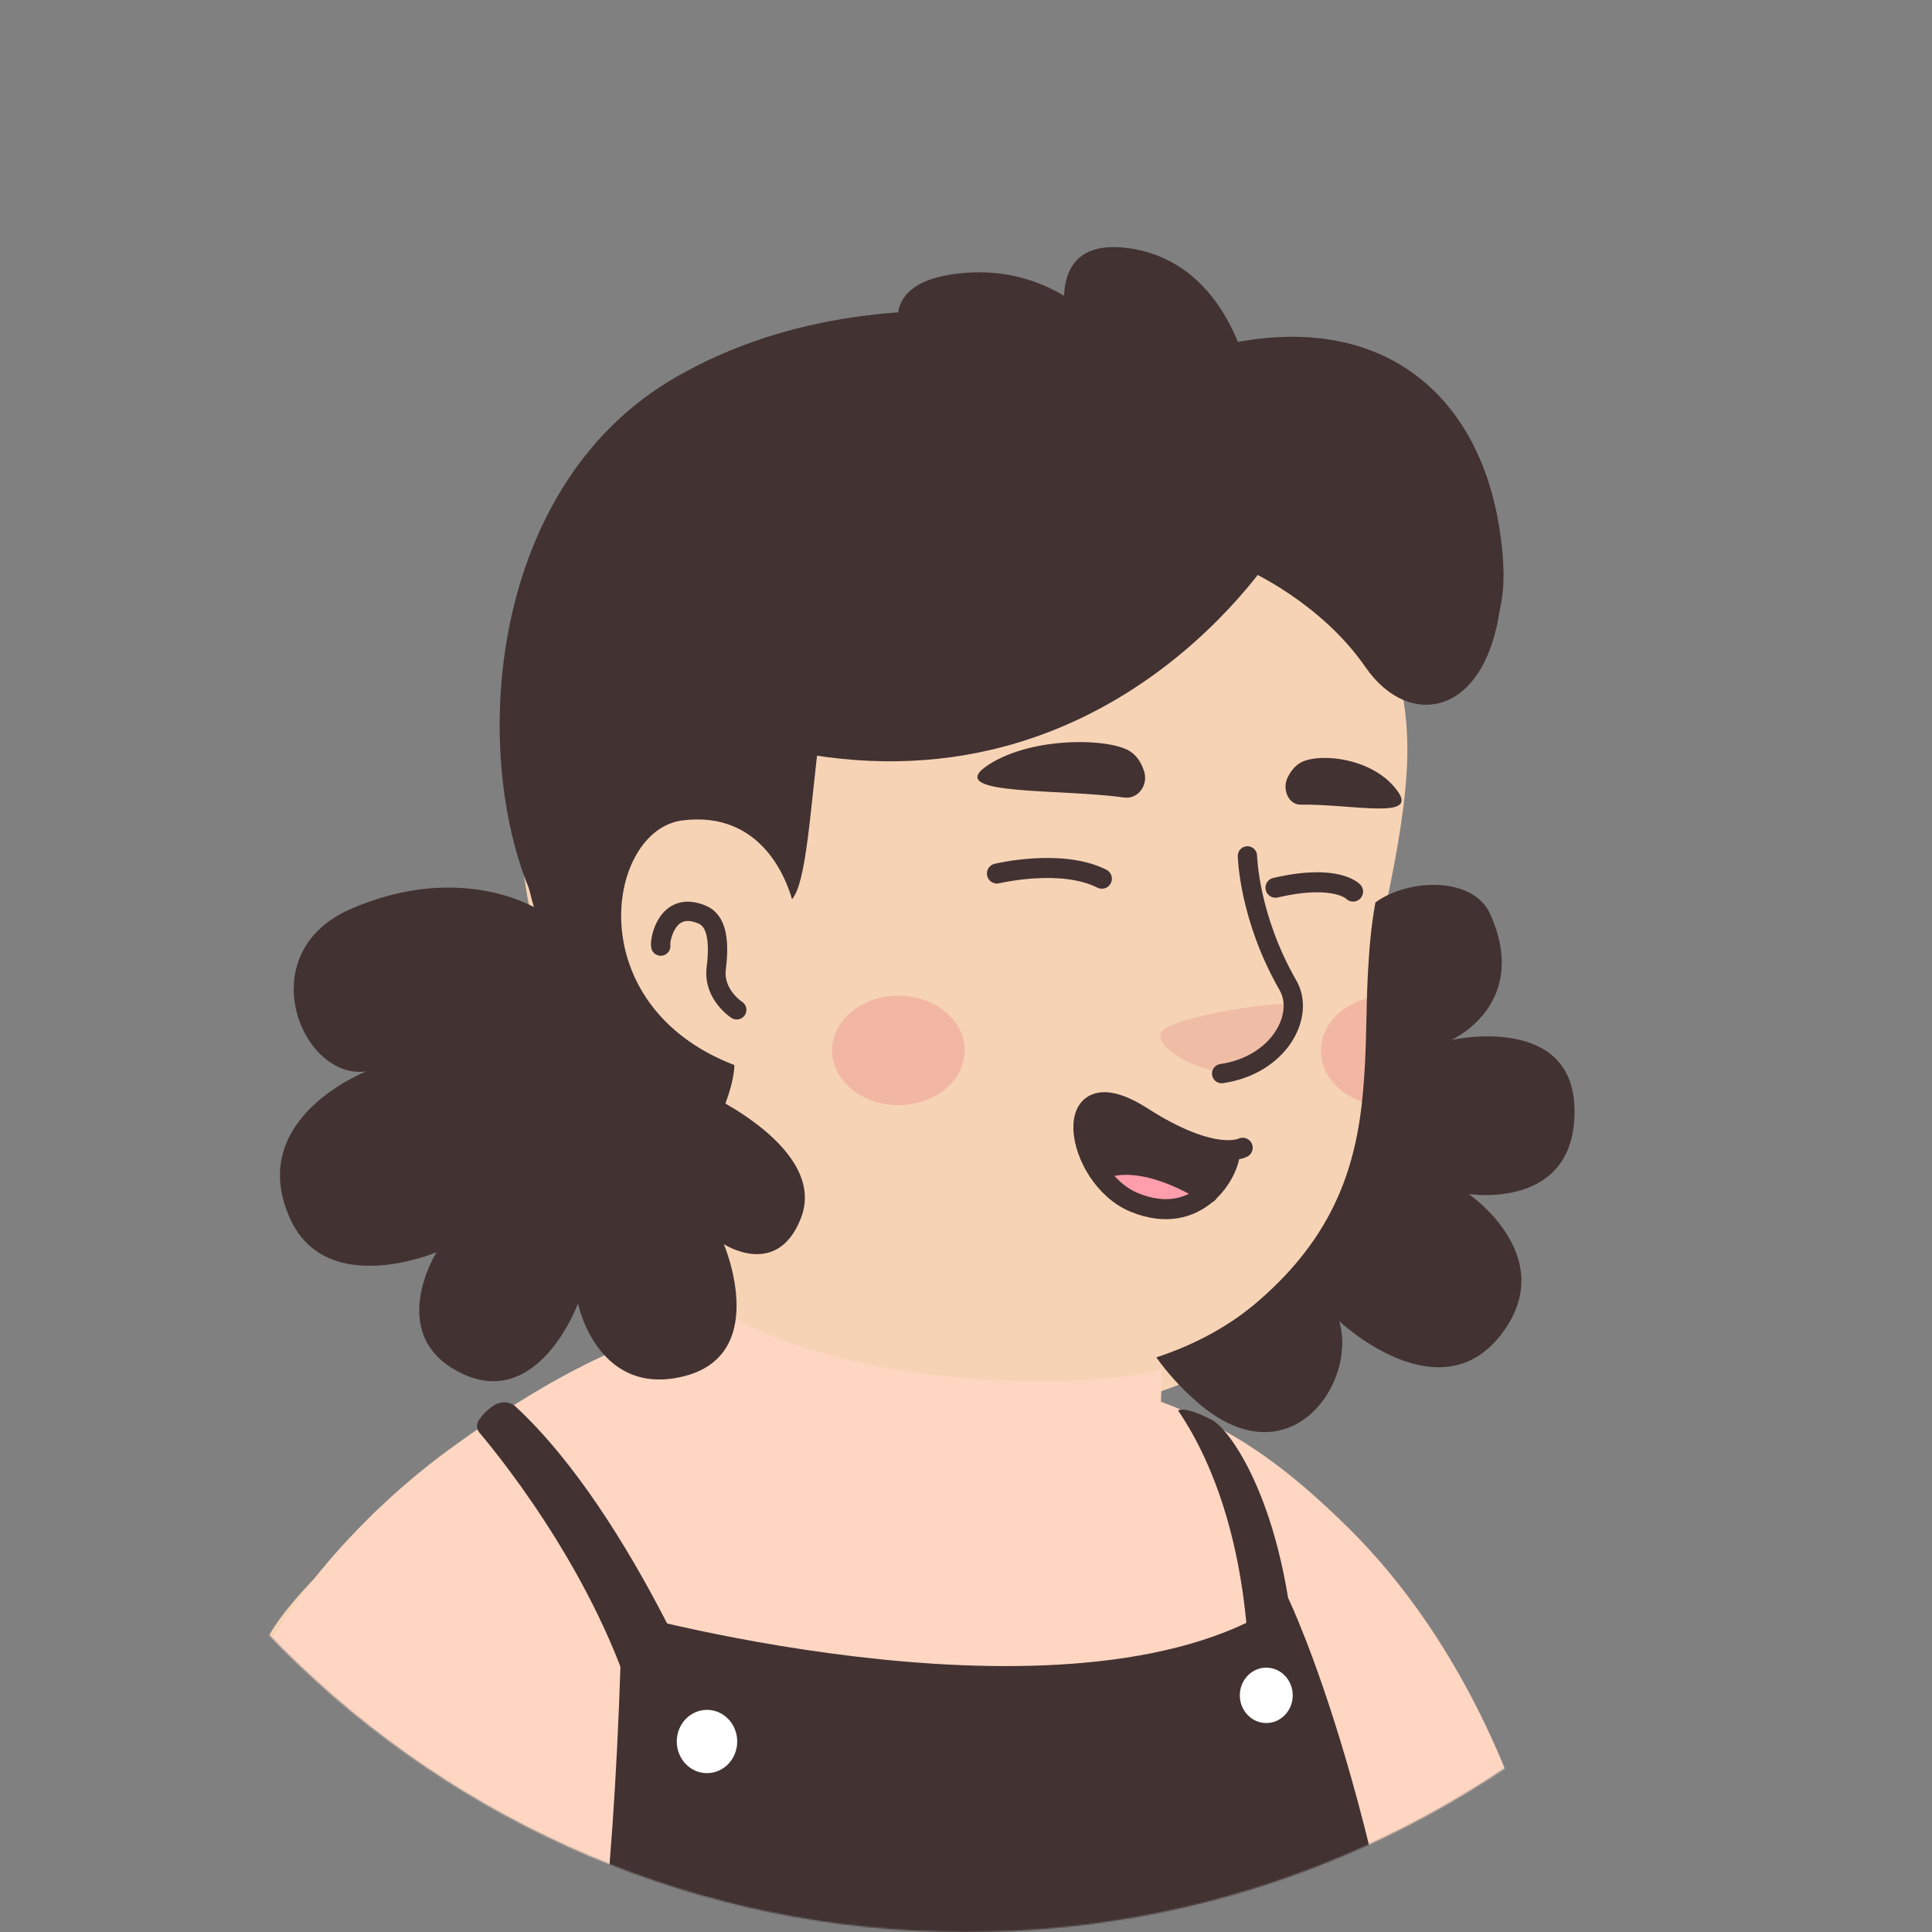 <svg width="1300" height="1300" viewBox="0 0 1300 1300" fill="none" xmlns="http://www.w3.org/2000/svg">
<rect x="0" y="0" width="1300" height="1300" fill="#808080" stroke="none"/>
<mask id="mask0_26_635" style="mask-type:alpha" maskUnits="userSpaceOnUse" x="0" y="0" width="1301" height="1300">
<path d="M650 1300C290.71 1300 0 1008.86 0 650C0 290.71 291.141 0 650 0C1009.29 0 1300 291.141 1300 650C1300.43 1009.29 1009.29 1300 650 1300Z" fill="#F7C0B5"/>
</mask>
<g mask="url(#mask0_26_635)">
<path d="M1014 1197.33C1010.97 1199.5 1007.5 1201.66 1004.47 1203.83C1001 1206 997.967 1208.16 994.5 1209.9C991.467 1211.63 988.867 1213.36 985.833 1215.1C985.4 1215.53 984.967 1215.53 984.533 1215.96C974.567 1222.03 964.167 1227.66 953.767 1232.86C950.733 1234.6 947.267 1236.33 944.233 1237.63C944.233 1237.63 943.8 1238.06 943.367 1238.06C939.9 1239.8 936.433 1241.53 932.967 1243.26C926.033 1246.73 918.667 1249.76 911.733 1252.8C908.267 1254.53 904.367 1255.83 900.9 1257.13C897.433 1258.43 893.533 1260.16 890.067 1261.46C886.6 1262.76 882.7 1264.5 879.233 1265.8C879.233 1265.8 879.233 1265.8 878.8 1265.8C875.333 1267.1 871.433 1268.4 867.967 1269.7C860.167 1272.3 851.933 1274.9 844.133 1277.5C841.533 1278.36 838.5 1279.23 835.9 1280.1C827.667 1282.7 819.433 1284.86 811.2 1286.6C808.167 1287.46 805.133 1287.9 801.667 1288.76C793.867 1290.5 785.633 1292.23 777.833 1293.96C776.1 1294.4 774.8 1294.4 773.067 1294.83C770.467 1295.26 767.433 1295.7 764.833 1296.13C760.933 1296.56 757.467 1297.43 753.567 1297.86C751.833 1298.3 750.1 1298.3 748.367 1298.73C746.2 1299.16 743.6 1299.6 741 1299.6C734.067 1300.46 726.7 1301.33 719.767 1302.2C717.6 1302.63 715 1302.63 712.833 1303.06H712.4C709.367 1303.5 706.333 1303.5 703.3 1303.93C700.267 1304.36 697.233 1304.36 694.2 1304.36C692.467 1304.36 690.3 1304.8 688.567 1304.8C685.1 1304.8 682.067 1305.23 679.033 1305.23C674.7 1305.23 670.8 1305.66 666.467 1305.66C662.133 1305.66 658.233 1305.66 653.9 1305.66C650.867 1305.66 647.833 1305.66 644.8 1305.66C462.367 1303.06 297.7 1225.5 180.7 1102.43C180.7 1102.43 180.7 1102 180.267 1102C193.7 1075.56 243.534 1027.9 295.534 988.465C361.4 938.632 454.567 907.865 454.567 907.865C454.567 907.865 515.667 897.898 742.3 945.132C915.2 981.532 988.867 1129.3 1014 1197.33Z" fill="#F7D3B5"/>
<path d="M790.4 1065.16C781.3 1109.8 722.367 1136.23 623.134 1096.36C501.367 1046.96 454.567 907.865 454.567 907.865C448.067 808.198 432.9 722.832 432.9 722.832C573.734 710.698 740.134 875.365 740.134 875.365L759.2 956.832C760.934 963.765 764.4 969.832 769.6 974.165C778.7 989.765 796.467 1036.56 790.4 1065.16Z" fill="#F7D3B5"/>
<path d="M769.6 974.599C686.833 970.265 625.733 958.132 560.3 840.699C615.767 889.665 681.2 908.299 750.1 916.965L759.2 956.832C760.933 964.199 764.4 970.265 769.6 974.599Z" fill="#EFBDA5"/>
<path d="M940.767 452.432C948.567 488.832 952.467 518.298 931.233 615.365C910 712.432 950.733 809.498 848.467 898.332C779.567 958.132 659.1 969.398 562.9 903.965C530.4 881.865 500.5 851.098 476.233 810.798C457.167 779.165 435.067 749.265 410.367 721.965C376.133 684.698 334.967 609.732 355.333 477.132C388.267 261.332 601.9 236.632 728 260.465C854.1 284.298 919.533 356.232 940.767 452.432Z" fill="#F7D3B5"/>
<path d="M526.067 621.865C526.067 621.865 512.633 556.865 449.367 564.665C394.767 571.598 375.7 702.465 499.633 738.865" fill="#F7D3B5"/>
<path d="M495.734 679.498C495.734 679.498 480.134 669.532 481.867 652.198C484.467 631.832 481.867 619.265 472.334 615.365C448.501 605.398 443.734 633.132 444.601 636.598" stroke="#423232" stroke-width="13" stroke-miterlimit="10" stroke-linecap="round" stroke-linejoin="round"/>
<path d="M826.367 721.532C826.367 721.532 842.833 722.398 858.433 703.765C867.1 693.365 874.467 680.365 869.7 676.465C864.933 672.132 786.5 684.265 781.3 694.665C776.1 705.065 806.433 721.532 826.367 721.532Z" fill="#EFBDA5"/>
<path d="M839.367 575.932C839.367 575.932 840.234 617.098 866.667 663.032C878.367 683.398 860.601 716.765 822.034 722.398" stroke="#423232" stroke-width="13" stroke-miterlimit="10" stroke-linecap="round" stroke-linejoin="round"/>
<path opacity="0.42" d="M604.501 743.632C629.151 743.632 649.134 727.141 649.134 706.799C649.134 686.456 629.151 669.965 604.501 669.965C579.85 669.965 559.867 686.456 559.867 706.799C559.867 727.141 579.85 743.632 604.501 743.632Z" fill="#ED938A"/>
<path opacity="0.42" d="M924.3 670.832C923 695.098 923.434 718.932 921.7 742.765C902.634 738.432 888.767 724.132 888.767 707.232C888.767 689.032 903.933 674.298 924.3 670.832Z" fill="#ED938A"/>
<path d="M899.515 1020.52C867.307 989.904 824.928 953.965 756.273 935.331C680.414 914.477 641.002 959.29 580.399 953.078C547.767 949.528 494.369 882.976 458.347 892.737C413.849 905.16 364.689 930.006 305.358 973.044C292.644 982.361 183.729 1058.67 146.011 1183.35C111.684 1296.05 103.208 1451.34 102.361 1502.8H1067.76C1068.19 1184.24 932.995 1052.46 899.515 1020.52Z" fill="#FFD6C2"/>
<path d="M444.362 945.092C444.362 945.092 436.309 871.44 443.514 847.925C444.362 844.819 453.261 839.495 453.261 839.495C453.261 839.495 453.261 880.757 548.615 909.153C649.054 938.88 760.935 930.006 781.701 920.689C781.701 920.689 782.125 981.917 771.106 1004.99C754.154 1040.48 619.388 1032.94 537.596 1003.66C465.975 977.924 444.362 945.092 444.362 945.092Z" fill="#FFD6C2"/>
<g opacity="0.25">
<g opacity="0.25">
<g opacity="0.25">
<g opacity="0.25">
<path opacity="0.25" d="M49.81 1001C135.84 951.303 124.398 1002.77 249.417 977.481C302.815 966.832 362.993 918.027 439.7 914.477C498.183 911.815 563.024 952.634 635.069 957.958C695.247 962.395 764.749 930.006 834.251 941.986C894.854 952.191 950.794 1005.43 1018.6 1022.74" stroke="#6D5F5E" stroke-width="5.009" stroke-miterlimit="10" stroke-linecap="round" stroke-linejoin="round"/>
</g>
<g opacity="0.25">
<path opacity="0.25" d="M51.505 1051.58C144.316 1011.2 129.483 1062.22 256.621 1040.48C312.138 1031.17 374.86 981.917 452.414 978.368C513.016 975.706 579.552 1016.97 652.868 1020.96C715.165 1024.51 785.515 989.46 856.289 999.665C919.01 1008.54 977.917 1061.78 1047 1077.31" stroke="#6D5F5E" stroke-width="5.009" stroke-miterlimit="10" stroke-linecap="round" stroke-linejoin="round"/>
</g>
<g opacity="0.25">
<path opacity="0.25" d="M53.201 1102.16C151.521 1070.21 133.721 1120.35 263.402 1102.6C320.614 1094.61 385.878 1045.36 464.704 1041.81C527.001 1039.15 596.08 1081.3 670.243 1084.41C734.66 1087.07 805.857 1049.36 878.326 1057.79C943.166 1065.33 1005.04 1118.13 1075.81 1131.44" stroke="#6D5F5E" stroke-width="5.009" stroke-miterlimit="10" stroke-linecap="round" stroke-linejoin="round"/>
</g>
<g opacity="0.25">
<path opacity="0.25" d="M54.896 1152.74C157.877 1128.78 137.959 1178.03 270.183 1163.83C329.514 1157.17 397.321 1107.92 477.417 1104.82C541.834 1102.16 612.607 1145.64 688.466 1147.41C755.002 1149.19 827.471 1109.25 901.211 1115.91C968.594 1122.12 1033.43 1174.03 1105.48 1185.57" stroke="#6D5F5E" stroke-width="5.009" stroke-miterlimit="10" stroke-linecap="round" stroke-linejoin="round"/>
</g>
<g opacity="0.25">
<path opacity="0.25" d="M56.167 1203.76C162.963 1186.46 141.35 1235.7 275.692 1224.61C337.142 1219.73 407.492 1170.04 488.86 1167.38C555.396 1165.16 628.288 1209.53 704.995 1210.86C773.649 1211.75 847.389 1169.6 922.4 1174.48C991.902 1178.91 1060.13 1230.38 1133.87 1239.25" stroke="#6D5F5E" stroke-width="5.009" stroke-miterlimit="10" stroke-linecap="round" stroke-linejoin="round"/>
</g>
<g opacity="0.25">
<path opacity="0.25" d="M57.015 1254.78C167.201 1243.69 144.316 1292.5 280.778 1284.95C344.347 1281.4 417.239 1232.16 500.303 1230.38C568.957 1228.61 643.545 1274.31 721.946 1274.75C792.72 1275.19 868.155 1230.38 944.014 1233.93C1016.48 1237.04 1087.68 1287.62 1162.27 1293.38" stroke="#6D5F5E" stroke-width="5.009" stroke-miterlimit="10" stroke-linecap="round" stroke-linejoin="round"/>
</g>
<g opacity="0.25">
<path opacity="0.25" d="M58.286 1306.25C171.439 1300.93 147.283 1349.29 286.711 1345.29C351.975 1343.52 427.834 1294.27 512.592 1292.94C583.366 1292.05 660.072 1338.64 739.745 1338.64C813.062 1338.64 889.768 1292.05 966.898 1293.38C1041.91 1294.71 1116.5 1344.41 1192.36 1347.51" stroke="#6D5F5E" stroke-width="5.009" stroke-miterlimit="10" stroke-linecap="round" stroke-linejoin="round"/>
</g>
</g>
</g>
</g>
<path d="M322.733 964.17C339.261 983.692 407.068 1068.44 431.224 1164.27L485.894 1173.59C485.894 1173.59 427.41 1020.96 346.889 946.423C343.499 943.317 338.414 942.873 334.176 944.648C330.785 946.423 326.547 949.528 322.733 954.853C320.19 957.958 320.614 961.952 322.733 964.17Z" fill="#423232"/>
<path d="M840.185 1144.31C840.185 1144.31 847.389 1029.84 792.72 949.085C792.72 949.085 796.11 945.535 815.181 955.296C828.742 961.952 868.579 1019.19 872.393 1134.99C872.817 1134.99 844.846 1144.75 840.185 1144.31Z" fill="#423232"/>
<path d="M418.51 1084.85C418.51 1084.85 731.694 1172.26 866.883 1075.53C866.883 1075.53 937.233 1220.62 964.78 1502.8H361.298C361.298 1502.8 410.458 1434.92 418.51 1084.85Z" fill="#423232"/>
<path d="M475.722 1193.11C486.957 1193.11 496.065 1183.58 496.065 1171.81C496.065 1160.05 486.957 1150.52 475.722 1150.52C464.488 1150.52 455.38 1160.05 455.38 1171.81C455.38 1183.58 464.488 1193.11 475.722 1193.11Z" fill="white"/>
<path d="M852.051 1159.39C861.881 1159.39 869.85 1151.05 869.85 1140.76C869.85 1130.46 861.881 1122.12 852.051 1122.12C842.22 1122.12 834.251 1130.46 834.251 1140.76C834.251 1151.05 842.22 1159.39 852.051 1159.39Z" fill="white"/>
<path d="M903.177 384.006C914.55 319.998 942.77 472.44 936.452 442.541C934.346 433.276 931.819 424.433 928.871 415.59C906.547 397.903 882.96 386.533 847.158 381.48C750.703 368.425 674.466 377.269 593.174 394.955C542.209 405.904 552.739 581.929 532.943 605.09C529.573 593.299 513.146 545.292 459.233 552.03C408.268 558.346 388.892 676.257 494.192 716.684C493.35 739.845 471.869 782.799 454.6 792.484C454.6 792.484 451.651 761.743 417.955 721.316C384.259 680.89 316.867 576.033 362.357 422.749C407.846 269.464 613.813 189.453 805.459 267.359C838.313 280.834 865.269 299.784 886.751 319.576C937.295 365.899 923.816 299.784 915.813 368.004C912.865 389.902 915.813 367.583 903.177 384.006Z" fill="#423232"/>
<path d="M860.637 366.741C860.637 366.741 744.386 560.031 513.147 501.075C513.147 501.075 468.078 387.796 566.218 344.422C664.779 301.468 837.05 328.841 860.637 366.741Z" fill="#423232"/>
<path d="M820.201 378.111C820.201 378.111 866.533 386.954 898.966 421.485C929.292 453.49 935.61 314.102 942.349 344.843C942.349 344.843 959.619 386.954 884.645 342.316C809.671 297.257 820.201 378.111 820.201 378.111Z" fill="#423232"/>
<path d="M361.935 611.828C361.935 611.828 310.549 578.981 235.575 611.828C167.762 641.726 203.143 727.212 246.527 720.895C246.527 720.895 164.814 752.479 195.14 819.856C219.57 874.18 293.701 842.596 293.701 842.596C293.701 842.596 258.741 898.604 310.128 923.871C362.357 949.559 388.892 877.128 388.892 877.128C388.892 877.128 401.107 936.504 454.599 927.24C520.728 915.87 487.032 837.122 487.032 837.122C487.032 837.122 522.834 860.704 538.839 819.856C557.372 773.113 475.659 736.055 475.659 736.055C475.659 736.055 389.735 637.515 385.944 598.773C381.732 559.61 361.935 611.828 361.935 611.828Z" fill="#423232"/>
<path d="M988.26 803.433C988.26 803.433 1047.65 843.859 1012.69 894.393C970.991 955.033 901.071 888.918 901.071 888.918C913.707 929.766 868.218 997.144 806.301 944.084C794.508 933.977 785.241 923.449 778.081 913.343C803.774 904.921 827.361 892.287 846.737 875.443C902.335 827.436 914.55 776.482 917.919 724.685C919.604 701.524 919.183 678.363 920.447 654.78C921.289 638.778 922.553 623.197 925.501 607.195C948.246 590.772 991.208 589.929 1002.58 614.775C1029.54 674.152 979.415 698.576 976.466 699.839C979.836 698.997 1059.02 682.574 1059.44 747.004C1060.29 814.803 988.26 803.433 988.26 803.433Z" fill="#423232"/>
<path d="M936.873 417.274C936.873 417.274 1028.69 481.704 1008.9 355.371C993.735 258.936 920.868 202.507 805.88 236.617C805.88 236.617 610.022 164.186 454.599 253.883C323.185 329.683 315.603 520.446 362.356 611.827C362.356 611.827 368.253 428.644 497.14 385.27C625.606 341.895 703.95 308.206 819.78 347.37C935.61 386.533 936.873 417.274 936.873 417.274Z" fill="#423232"/>
<path d="M840.419 255.146C840.419 255.146 827.783 177.241 760.391 167.134C692.578 157.027 722.483 237.039 722.483 237.039C722.483 237.039 817.253 273.254 840.419 255.146Z" fill="#423232"/>
<path d="M744.806 223.984C744.806 223.984 709.425 175.135 642.033 184.4C574.641 193.664 617.182 248.83 617.182 248.83C617.182 248.83 759.548 287.151 744.806 223.984Z" fill="#423232"/>
<path d="M840.419 384.006C840.419 384.006 888.857 405.483 918.762 448.857C948.667 492.232 1002.58 482.125 1010.16 401.693C1018.17 321.682 861.9 298.942 840.419 384.006Z" fill="#423232"/>
<path d="M827.627 774.081C828.076 781.27 822.685 793.85 812.8 802.836C762.031 771.835 739.117 788.009 739.117 788.009C721.146 760.603 725.189 723.312 768.77 751.617C799.322 770.936 817.742 774.081 827.627 774.081Z" fill="#423232"/>
<path d="M812.801 802.836C802.018 812.271 785.843 818.111 763.828 809.126C753.495 805.082 745.408 796.995 739.118 788.009C739.118 788.009 762.031 771.835 812.801 802.836Z" fill="#FE9DAB"/>
<path d="M836.164 772.284C836.164 772.284 817.294 782.618 768.771 751.617C710.813 714.326 722.494 792.502 763.379 809.126C806.061 826.648 828.076 788.459 827.627 774.081" stroke="#423232" stroke-width="13.479" stroke-miterlimit="10" stroke-linecap="round" stroke-linejoin="round"/>
<path d="M739.118 788.009C739.118 788.009 762.031 771.835 812.801 802.836" stroke="#423232" stroke-width="13.479" stroke-miterlimit="10" stroke-linecap="round" stroke-linejoin="round"/>
<path d="M756.403 536.649C765.817 537.949 773.091 527.982 769.668 518.449C767.956 513.249 764.961 508.482 760.254 505.449C745.705 496.349 691.359 495.482 662.689 516.282C637.442 535.349 713.611 530.582 756.403 536.649Z" fill="#423232"/>
<path d="M874.934 541.416C867.231 541.416 862.524 531.449 866.375 523.216C868.515 518.882 871.51 514.982 875.789 512.816C889.055 506.316 924.572 510.216 940.405 532.316C954.526 551.816 910.451 540.982 874.934 541.416Z" fill="#423232"/>
<path d="M741.424 591.249C714.037 577.382 670.818 587.782 670.818 587.782" stroke="#423232" stroke-width="13.479" stroke-miterlimit="10" stroke-linecap="round" stroke-linejoin="round"/>
<path d="M910.454 599.916C910.454 599.916 899.328 587.782 858.248 597.316" stroke="#423232" stroke-width="13.479" stroke-miterlimit="10" stroke-linecap="round" stroke-linejoin="round"/>
</g>
</svg>
